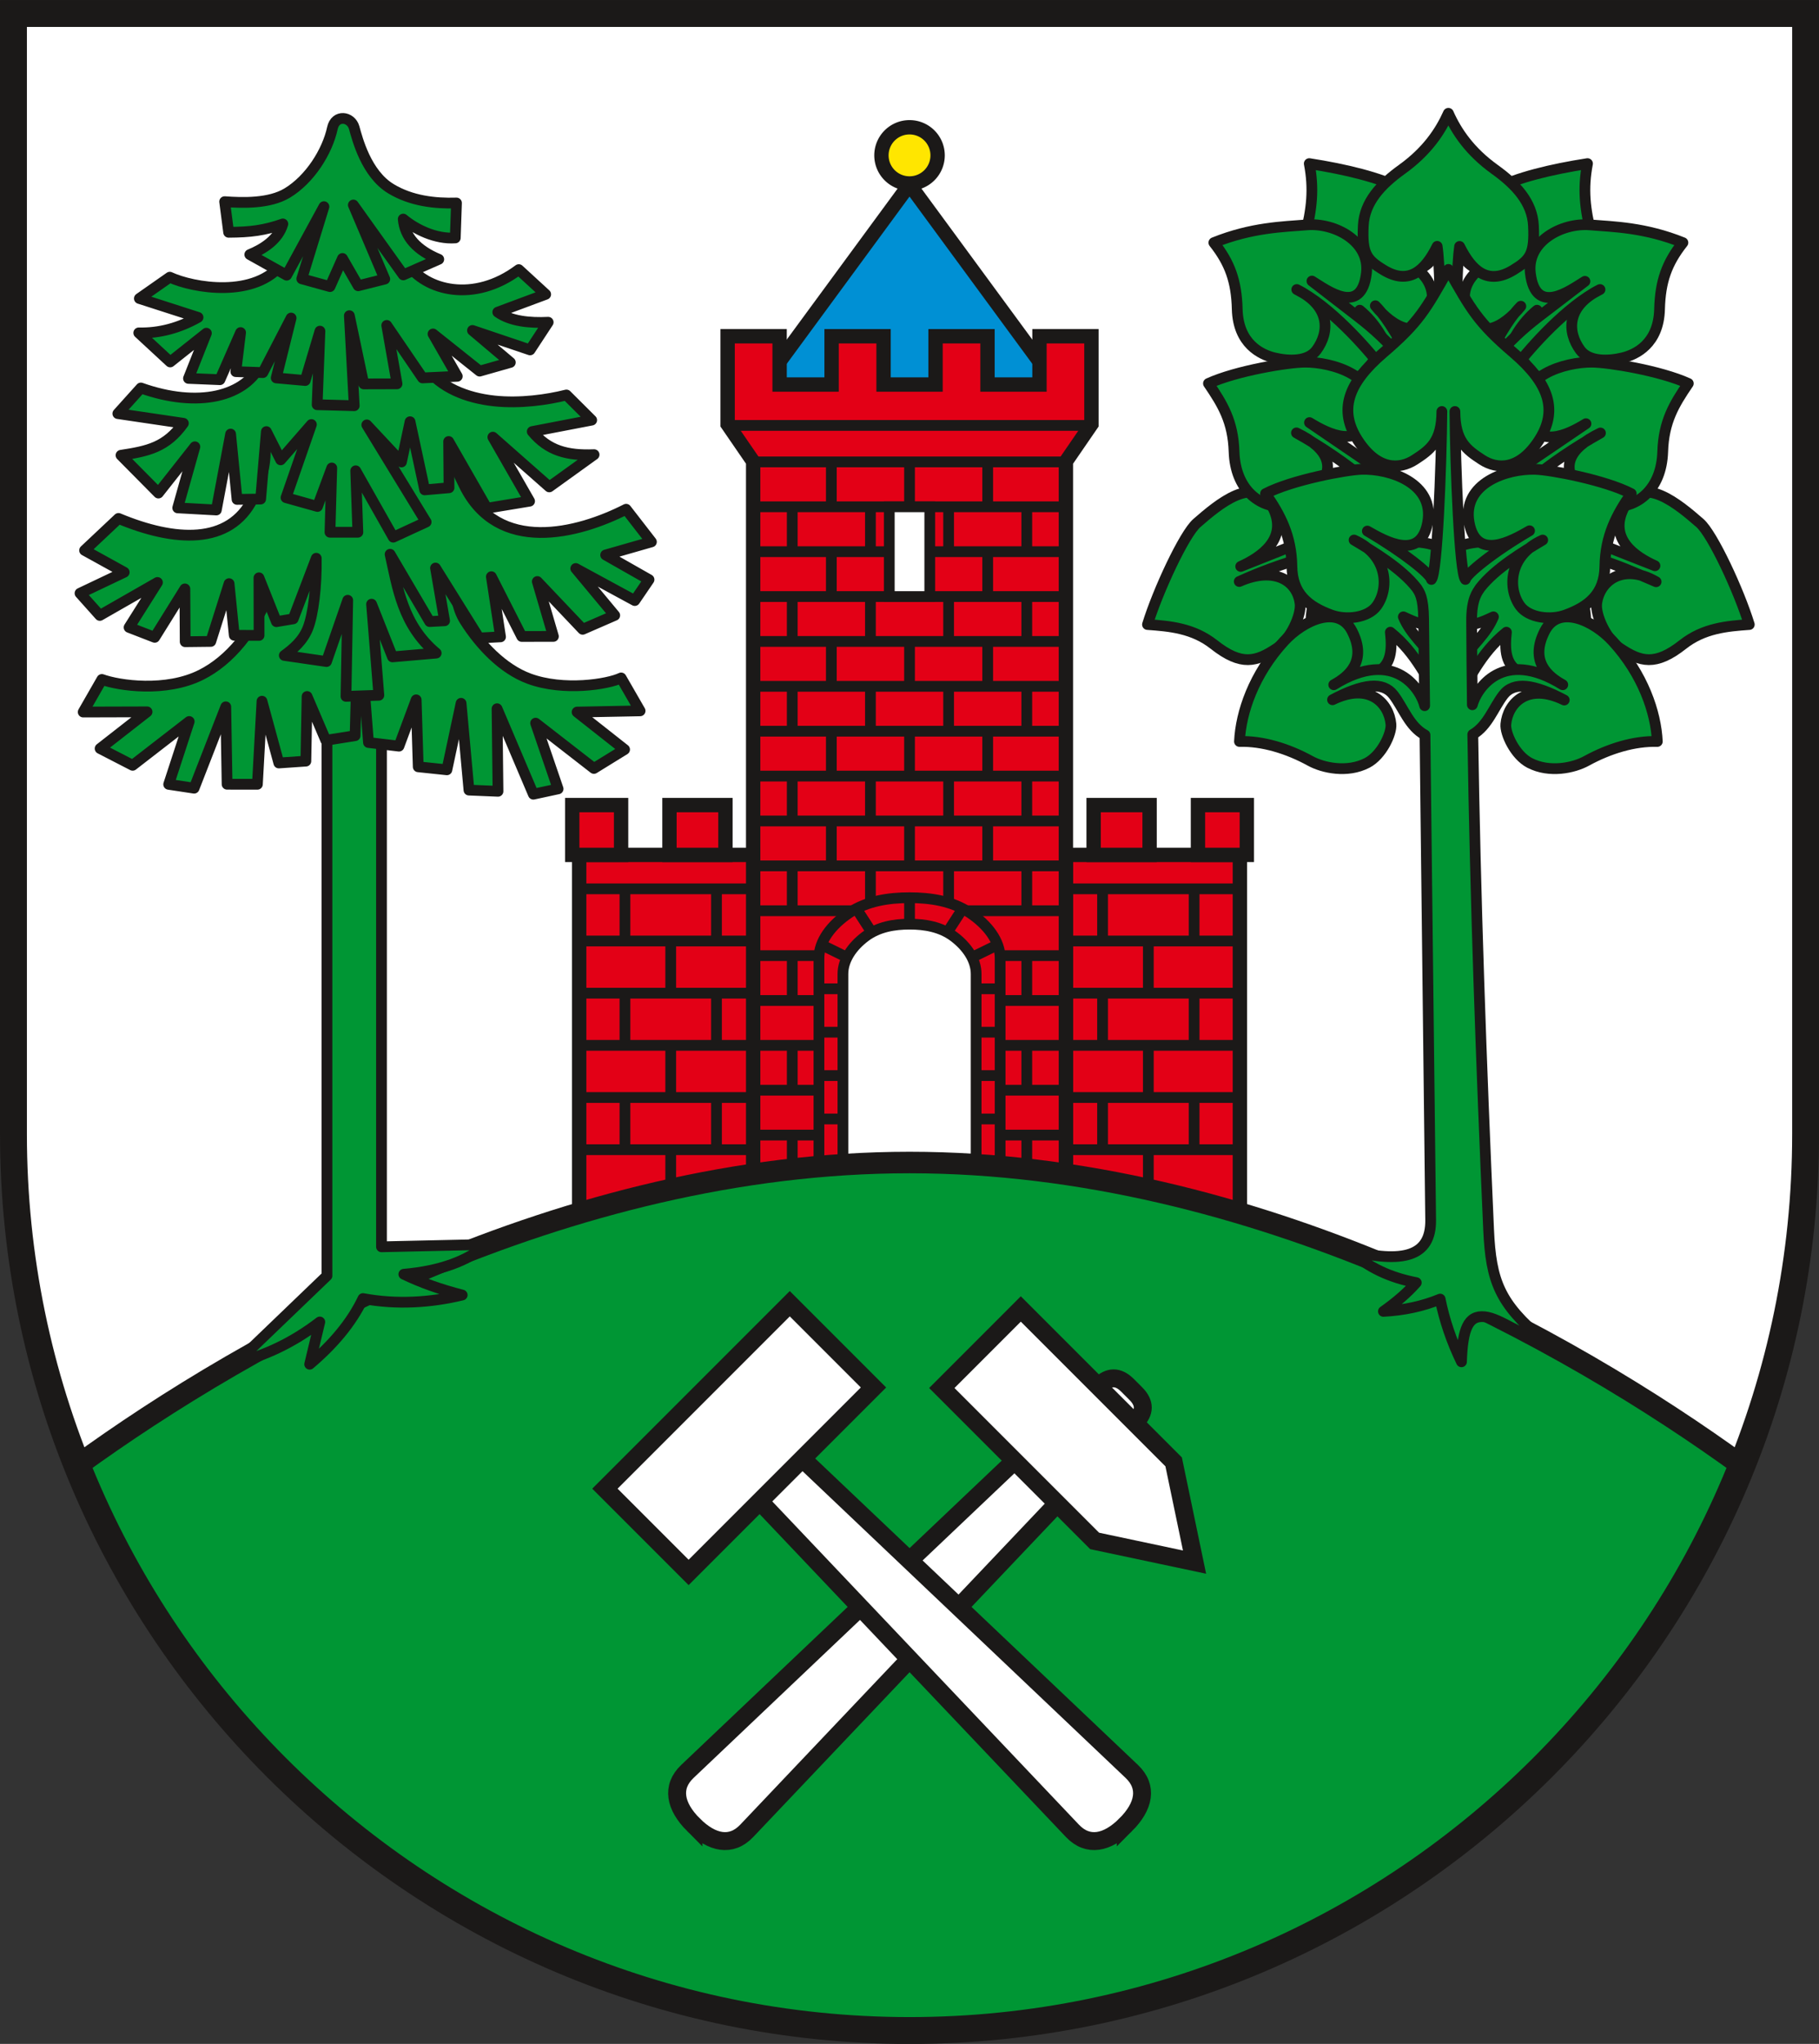 <?xml version="1.0" encoding="UTF-8" standalone="no"?>
<svg
   xmlns:dc="http://purl.org/dc/elements/1.1/"
   xmlns:cc="http://creativecommons.org/ns#"
   xmlns:rdf="http://www.w3.org/1999/02/22-rdf-syntax-ns#"
   xmlns:svg="http://www.w3.org/2000/svg"
   xmlns="http://www.w3.org/2000/svg"
   xmlns:sodipodi="http://sodipodi.sourceforge.net/DTD/sodipodi-0.dtd"
   xmlns:inkscape="http://www.inkscape.org/namespaces/inkscape"
   version="1.1"
   width="288"
   height="323.468"
   id="svg301"
   viewBox="0 0 288 323.468"
   sodipodi:docname="Harzgerode 2010.svg"
   inkscape:version="0.92.3 (2405546, 2018-03-11)">
  <rect x="0" y="0" width="288" height="323.468" fill="#333333" stroke="none"/>
  <defs
     id="defs305" />
  <sodipodi:namedview
     pagecolor="#ffffff"
     bordercolor="#666666"
     borderopacity="1"
     objecttolerance="10"
     gridtolerance="10"
     guidetolerance="10"
     inkscape:pageopacity="0"
     inkscape:pageshadow="2"
     inkscape:window-width="1600"
     inkscape:window-height="850"
     id="namedview303"
     showgrid="false"
     inkscape:zoom="1.6225402"
     inkscape:cx="125.05066"
     inkscape:cy="207.51797"
     inkscape:window-x="-8"
     inkscape:window-y="-8"
     inkscape:window-maximized="1"
     inkscape:current-layer="svg301" />
  <g
     id="Layer1000"
     transform="matrix(1.001,0,0,1.001,-131.373,-354.538)">
    <path
       d="m 416.835,533.48 c 0,78.063 -63.669,141.732 -141.732,141.732 -78.063,0 -141.732,-63.669 -141.732,-141.732 V 356.315 h 283.464 z"
       style="fill:#ffffff;fill-rule:evenodd"
       id="path10"
       inkscape:connector-curvature="0" />
    <g
       id="Layer1001">
      <g
         id="Layer1002">
        <path
           d="m 327.354,489.344 v 62.438 h -27.519 v -62.438 z"
           style="fill:#e30016;fill-rule:evenodd;stroke:#1b1918;stroke-width:2.268;stroke-linecap:butt;stroke-linejoin:miter;stroke-dasharray:none"
           id="path12"
           inkscape:connector-curvature="0" />
        <g
           id="Layer1003">
          <path
             d="M 327.354,494.708 H 299.835"
             style="fill:none;stroke:#1b1918;stroke-width:1.701;stroke-linecap:butt;stroke-linejoin:miter;stroke-dasharray:none"
             id="path14"
             inkscape:connector-curvature="0" />
          <path
             d="M 327.354,502.957 H 299.835"
             style="fill:none;stroke:#1b1918;stroke-width:1.701;stroke-linecap:butt;stroke-linejoin:miter;stroke-dasharray:none"
             id="path16"
             inkscape:connector-curvature="0" />
          <path
             d="M 327.354,511.205 H 299.835"
             style="fill:none;stroke:#1b1918;stroke-width:1.701;stroke-linecap:butt;stroke-linejoin:miter;stroke-dasharray:none"
             id="path18"
             inkscape:connector-curvature="0" />
          <path
             d="M 327.354,519.454 H 299.835"
             style="fill:none;stroke:#1b1918;stroke-width:1.701;stroke-linecap:butt;stroke-linejoin:miter;stroke-dasharray:none"
             id="path20"
             inkscape:connector-curvature="0" />
          <path
             d="M 327.354,527.703 H 299.835"
             style="fill:none;stroke:#1b1918;stroke-width:1.701;stroke-linecap:butt;stroke-linejoin:miter;stroke-dasharray:none"
             id="path22"
             inkscape:connector-curvature="0" />
          <path
             d="M 327.354,535.952 H 299.835"
             style="fill:none;stroke:#1b1918;stroke-width:1.701;stroke-linecap:butt;stroke-linejoin:miter;stroke-dasharray:none"
             id="path24"
             inkscape:connector-curvature="0" />
        </g>
        <path
           d="m 328.453,481.467 v 7.877 h -7.728 v -7.877 z"
           style="fill:#e30016;fill-rule:evenodd;stroke:#1b1918;stroke-width:2.268;stroke-linecap:butt;stroke-linejoin:miter;stroke-dasharray:none"
           id="path27"
           inkscape:connector-curvature="0" />
        <path
           d="m 313.074,481.467 v 7.877 h -8.854 v -7.877 z"
           style="fill:#e30016;fill-rule:evenodd;stroke:#1b1918;stroke-width:2.268;stroke-linecap:butt;stroke-linejoin:miter;stroke-dasharray:none"
           id="path29"
           inkscape:connector-curvature="0" />
        <path
           d="m 320.114,527.77 v 8.245"
           style="fill:none;stroke:#1b1918;stroke-width:1.701;stroke-linecap:butt;stroke-linejoin:miter;stroke-dasharray:none"
           id="path31"
           inkscape:connector-curvature="0" />
        <path
           d="m 320.114,511.4 v 8.063"
           style="fill:none;stroke:#1b1918;stroke-width:1.701;stroke-linecap:butt;stroke-linejoin:miter;stroke-dasharray:none"
           id="path33"
           inkscape:connector-curvature="0" />
        <path
           d="m 320.114,494.8 v 8.294"
           style="fill:none;stroke:#1b1918;stroke-width:1.701;stroke-linecap:butt;stroke-linejoin:miter;stroke-dasharray:none"
           id="path35"
           inkscape:connector-curvature="0" />
        <path
           d="m 312.874,536.015 v 9.033"
           style="fill:none;stroke:#1b1918;stroke-width:1.701;stroke-linecap:butt;stroke-linejoin:miter;stroke-dasharray:none"
           id="path37"
           inkscape:connector-curvature="0" />
        <path
           d="m 312.874,519.524 v 8.245"
           style="fill:none;stroke:#1b1918;stroke-width:1.701;stroke-linecap:butt;stroke-linejoin:miter;stroke-dasharray:none"
           id="path39"
           inkscape:connector-curvature="0" />
        <path
           d="m 312.874,502.786 v 8.432"
           style="fill:none;stroke:#1b1918;stroke-width:1.701;stroke-linecap:butt;stroke-linejoin:miter;stroke-dasharray:none"
           id="path41"
           inkscape:connector-curvature="0" />
        <path
           d="m 305.634,527.648 v 8.184"
           style="fill:none;stroke:#1b1918;stroke-width:1.701;stroke-linecap:butt;stroke-linejoin:miter;stroke-dasharray:none"
           id="path43"
           inkscape:connector-curvature="0" />
        <path
           d="m 305.634,511.158 v 8.427"
           style="fill:none;stroke:#1b1918;stroke-width:1.701;stroke-linecap:butt;stroke-linejoin:miter;stroke-dasharray:none"
           id="path45"
           inkscape:connector-curvature="0" />
        <path
           d="m 305.634,494.8 v 8.294"
           style="fill:none;stroke:#1b1918;stroke-width:1.701;stroke-linecap:butt;stroke-linejoin:miter;stroke-dasharray:none"
           id="path47"
           inkscape:connector-curvature="0" />
      </g>
      <path
         d="m 250.37,418.653 v -1.633 l 24.732,-33.672 24.732,33.672 v 1.633 z"
         style="fill:#0090d4;fill-rule:evenodd;stroke:#1b1918;stroke-width:2.268;stroke-linecap:butt;stroke-linejoin:miter;stroke-dasharray:none"
         id="path50"
         inkscape:connector-curvature="0" />
      <path
         d="m 275.102,374.305 a 4.443,4.443 0 0 1 4.443,4.443 4.443,4.443 0 1 1 -4.443,-4.443 z"
         style="fill:#ffe600;fill-rule:evenodd;stroke:#1b1918;stroke-width:2.268;stroke-linecap:butt;stroke-linejoin:miter;stroke-dasharray:none"
         id="path52"
         inkscape:connector-curvature="0" />
      <path
         d="m 303.873,407.344 v 13.924 l -4.039,5.881 9e-4,124.633 -49.465,2e-4 3e-4,-124.633 -4.039,-5.881 2e-4,-13.924 h 8.222 v 7.635 h 8.221 v -7.635 h 8.221 v 7.635 h 8.221 v -7.635 h 8.221 v 7.635 h 8.221 v -7.635 z"
         style="fill:#e30016;fill-rule:evenodd;stroke:#1b1918;stroke-width:2.268;stroke-linecap:butt;stroke-linejoin:miter;stroke-dasharray:none"
         id="path54"
         inkscape:connector-curvature="0" />
      <path
         d="m 246.473,421.444 h 57.251"
         style="fill:none;stroke:#1b1918;stroke-width:1.701;stroke-linecap:butt;stroke-linejoin:miter;stroke-dasharray:none"
         id="path56"
         inkscape:connector-curvature="0" />
      <path
         d="m 250.37,427.211 h 49.463"
         style="fill:none;stroke:#1b1918;stroke-width:1.701;stroke-linecap:butt;stroke-linejoin:miter;stroke-dasharray:none"
         id="path58"
         inkscape:connector-curvature="0" />
      <path
         d="m 250.37,434.307 h 49.463"
         style="fill:none;stroke:#1b1918;stroke-width:1.701;stroke-linecap:butt;stroke-linejoin:miter;stroke-dasharray:none"
         id="path60"
         inkscape:connector-curvature="0" />
      <path
         d="m 250.37,441.404 h 49.463"
         style="fill:none;stroke:#1b1918;stroke-width:1.701;stroke-linecap:butt;stroke-linejoin:miter;stroke-dasharray:none"
         id="path62"
         inkscape:connector-curvature="0" />
      <path
         d="m 250.37,448.5 h 49.463"
         style="fill:none;stroke:#1b1918;stroke-width:1.701;stroke-linecap:butt;stroke-linejoin:miter;stroke-dasharray:none"
         id="path64"
         inkscape:connector-curvature="0" />
      <path
         d="m 250.37,455.596 h 49.463"
         style="fill:none;stroke:#1b1918;stroke-width:1.701;stroke-linecap:butt;stroke-linejoin:miter;stroke-dasharray:none"
         id="path66"
         inkscape:connector-curvature="0" />
      <path
         d="m 250.37,462.692 h 49.463"
         style="fill:none;stroke:#1b1918;stroke-width:1.701;stroke-linecap:butt;stroke-linejoin:miter;stroke-dasharray:none"
         id="path68"
         inkscape:connector-curvature="0" />
      <path
         d="m 250.37,469.788 h 49.463"
         style="fill:none;stroke:#1b1918;stroke-width:1.701;stroke-linecap:butt;stroke-linejoin:miter;stroke-dasharray:none"
         id="path70"
         inkscape:connector-curvature="0" />
      <path
         d="m 250.37,476.884 h 49.463"
         style="fill:none;stroke:#1b1918;stroke-width:1.701;stroke-linecap:butt;stroke-linejoin:miter;stroke-dasharray:none"
         id="path72"
         inkscape:connector-curvature="0" />
      <path
         d="m 250.37,483.981 h 49.463"
         style="fill:none;stroke:#1b1918;stroke-width:1.701;stroke-linecap:butt;stroke-linejoin:miter;stroke-dasharray:none"
         id="path74"
         inkscape:connector-curvature="0" />
      <path
         d="m 250.37,491.077 h 49.463"
         style="fill:none;stroke:#1b1918;stroke-width:1.701;stroke-linecap:butt;stroke-linejoin:miter;stroke-dasharray:none"
         id="path76"
         inkscape:connector-curvature="0" />
      <path
         d="m 250.37,498.173 h 49.463"
         style="fill:none;stroke:#1b1918;stroke-width:1.701;stroke-linecap:butt;stroke-linejoin:miter;stroke-dasharray:none"
         id="path78"
         inkscape:connector-curvature="0" />
      <path
         d="m 250.37,505.269 h 49.463"
         style="fill:none;stroke:#1b1918;stroke-width:1.701;stroke-linecap:butt;stroke-linejoin:miter;stroke-dasharray:none"
         id="path80"
         inkscape:connector-curvature="0" />
      <path
         d="m 250.37,512.362 h 49.464"
         style="fill:none;stroke:#1b1918;stroke-width:1.701;stroke-linecap:butt;stroke-linejoin:miter;stroke-dasharray:none"
         id="path82"
         inkscape:connector-curvature="0" />
      <path
         d="m 250.37,519.455 h 49.464"
         style="fill:none;stroke:#1b1918;stroke-width:1.701;stroke-linecap:butt;stroke-linejoin:miter;stroke-dasharray:none"
         id="path84"
         inkscape:connector-curvature="0" />
      <path
         d="m 250.37,526.547 h 49.464"
         style="fill:none;stroke:#1b1918;stroke-width:1.701;stroke-linecap:butt;stroke-linejoin:miter;stroke-dasharray:none"
         id="path86"
         inkscape:connector-curvature="0" />
      <path
         d="m 250.37,533.64 h 49.464"
         style="fill:none;stroke:#1b1918;stroke-width:1.701;stroke-linecap:butt;stroke-linejoin:miter;stroke-dasharray:none"
         id="path88"
         inkscape:connector-curvature="0" />
      <path
         d="m 256.553,441.526 v -7.209"
         style="fill:none;stroke:#1b1918;stroke-width:1.701;stroke-linecap:butt;stroke-linejoin:miter;stroke-dasharray:none"
         id="path90"
         inkscape:connector-curvature="0" />
      <path
         d="m 256.553,455.632 v -7.062"
         style="fill:none;stroke:#1b1918;stroke-width:1.701;stroke-linecap:butt;stroke-linejoin:miter;stroke-dasharray:none"
         id="path92"
         inkscape:connector-curvature="0" />
      <path
         d="m 256.553,469.78 v -7.073"
         style="fill:none;stroke:#1b1918;stroke-width:1.701;stroke-linecap:butt;stroke-linejoin:miter;stroke-dasharray:none"
         id="path94"
         inkscape:connector-curvature="0" />
      <path
         d="m 256.553,484.009 v -7.002"
         style="fill:none;stroke:#1b1918;stroke-width:1.701;stroke-linecap:butt;stroke-linejoin:miter;stroke-dasharray:none"
         id="path96"
         inkscape:connector-curvature="0" />
      <path
         d="m 256.553,498.153 v -7.056"
         style="fill:none;stroke:#1b1918;stroke-width:1.701;stroke-linecap:butt;stroke-linejoin:miter;stroke-dasharray:none"
         id="path98"
         inkscape:connector-curvature="0" />
      <path
         d="m 256.554,512.268 v -6.938"
         style="fill:none;stroke:#1b1918;stroke-width:1.701;stroke-linecap:butt;stroke-linejoin:miter;stroke-dasharray:none"
         id="path100"
         inkscape:connector-curvature="0" />
      <path
         d="m 256.554,526.501 v -7.091"
         style="fill:none;stroke:#1b1918;stroke-width:1.701;stroke-linecap:butt;stroke-linejoin:miter;stroke-dasharray:none"
         id="path102"
         inkscape:connector-curvature="0" />
      <path
         d="M 256.554,551.782 V 533.643"
         style="fill:none;stroke:#1b1918;stroke-width:1.701;stroke-linecap:butt;stroke-linejoin:miter;stroke-dasharray:none"
         id="path104"
         inkscape:connector-curvature="0" />
      <path
         d="m 262.736,434.454 v -7.245"
         style="fill:none;stroke:#1b1918;stroke-width:1.701;stroke-linecap:butt;stroke-linejoin:miter;stroke-dasharray:none"
         id="path106"
         inkscape:connector-curvature="0" />
      <path
         d="m 262.736,448.556 v -7.119"
         style="fill:none;stroke:#1b1918;stroke-width:1.701;stroke-linecap:butt;stroke-linejoin:miter;stroke-dasharray:none"
         id="path108"
         inkscape:connector-curvature="0" />
      <path
         d="m 262.736,462.701 v -7.002"
         style="fill:none;stroke:#1b1918;stroke-width:1.701;stroke-linecap:butt;stroke-linejoin:miter;stroke-dasharray:none"
         id="path110"
         inkscape:connector-curvature="0" />
      <path
         d="m 262.736,476.959 v -7.142"
         style="fill:none;stroke:#1b1918;stroke-width:1.701;stroke-linecap:butt;stroke-linejoin:miter;stroke-dasharray:none"
         id="path112"
         inkscape:connector-curvature="0" />
      <path
         d="m 262.736,491.119 v -7.217"
         style="fill:none;stroke:#1b1918;stroke-width:1.701;stroke-linecap:butt;stroke-linejoin:miter;stroke-dasharray:none"
         id="path114"
         inkscape:connector-curvature="0" />
      <path
         d="m 268.919,441.527 v -7.164"
         style="fill:none;stroke:#1b1918;stroke-width:1.701;stroke-linecap:butt;stroke-linejoin:miter;stroke-dasharray:none"
         id="path116"
         inkscape:connector-curvature="0" />
      <path
         d="m 268.919,455.675 v -7.062"
         style="fill:none;stroke:#1b1918;stroke-width:1.701;stroke-linecap:butt;stroke-linejoin:miter;stroke-dasharray:none"
         id="path118"
         inkscape:connector-curvature="0" />
      <path
         d="m 268.919,469.864 v -7.073"
         style="fill:none;stroke:#1b1918;stroke-width:1.701;stroke-linecap:butt;stroke-linejoin:miter;stroke-dasharray:none"
         id="path120"
         inkscape:connector-curvature="0" />
      <path
         d="m 268.919,483.935 v -6.97"
         style="fill:none;stroke:#1b1918;stroke-width:1.701;stroke-linecap:butt;stroke-linejoin:miter;stroke-dasharray:none"
         id="path122"
         inkscape:connector-curvature="0" />
      <path
         d="m 268.919,498.152 v -7.016"
         style="fill:none;stroke:#1b1918;stroke-width:1.701;stroke-linecap:butt;stroke-linejoin:miter;stroke-dasharray:none"
         id="path124"
         inkscape:connector-curvature="0" />
      <path
         d="M 268.919,551.782 V 500.884"
         style="fill:none;stroke:#1b1918;stroke-width:1.701;stroke-linecap:butt;stroke-linejoin:miter;stroke-dasharray:none"
         id="path126"
         inkscape:connector-curvature="0" />
      <path
         d="m 275.102,434.363 v -7.154"
         style="fill:none;stroke:#1b1918;stroke-width:1.701;stroke-linecap:butt;stroke-linejoin:miter;stroke-dasharray:none"
         id="path128"
         inkscape:connector-curvature="0" />
      <path
         d="M 275.102,462.678 V 455.661"
         style="fill:none;stroke:#1b1918;stroke-width:1.701;stroke-linecap:butt;stroke-linejoin:miter;stroke-dasharray:none"
         id="path130"
         inkscape:connector-curvature="0" />
      <path
         d="m 275.102,476.914 v -7.106"
         style="fill:none;stroke:#1b1918;stroke-width:1.701;stroke-linecap:butt;stroke-linejoin:miter;stroke-dasharray:none"
         id="path132"
         inkscape:connector-curvature="0" />
      <path
         d="m 275.102,491.161 v -7.176"
         style="fill:none;stroke:#1b1918;stroke-width:1.701;stroke-linecap:butt;stroke-linejoin:miter;stroke-dasharray:none"
         id="path134"
         inkscape:connector-curvature="0" />
      <path
         d="m 275.102,505.2 v -7.157"
         style="fill:none;stroke:#1b1918;stroke-width:1.701;stroke-linecap:butt;stroke-linejoin:miter;stroke-dasharray:none"
         id="path136"
         inkscape:connector-curvature="0" />
      <path
         d="m 281.285,441.483 v -7.212"
         style="fill:none;stroke:#1b1918;stroke-width:1.701;stroke-linecap:butt;stroke-linejoin:miter;stroke-dasharray:none"
         id="path138"
         inkscape:connector-curvature="0" />
      <path
         d="m 281.285,455.717 v -7.172"
         style="fill:none;stroke:#1b1918;stroke-width:1.701;stroke-linecap:butt;stroke-linejoin:miter;stroke-dasharray:none"
         id="path140"
         inkscape:connector-curvature="0" />
      <path
         d="m 281.285,469.812 v -6.994"
         style="fill:none;stroke:#1b1918;stroke-width:1.701;stroke-linecap:butt;stroke-linejoin:miter;stroke-dasharray:none"
         id="path142"
         inkscape:connector-curvature="0" />
      <path
         d="m 281.285,483.949 v -6.886"
         style="fill:none;stroke:#1b1918;stroke-width:1.701;stroke-linecap:butt;stroke-linejoin:miter;stroke-dasharray:none"
         id="path144"
         inkscape:connector-curvature="0" />
      <path
         d="m 281.285,498.156 v -7.073"
         style="fill:none;stroke:#1b1918;stroke-width:1.701;stroke-linecap:butt;stroke-linejoin:miter;stroke-dasharray:none"
         id="path146"
         inkscape:connector-curvature="0" />
      <path
         d="M 281.285,551.782 V 501.195"
         style="fill:none;stroke:#1b1918;stroke-width:1.701;stroke-linecap:butt;stroke-linejoin:miter;stroke-dasharray:none"
         id="path148"
         inkscape:connector-curvature="0" />
      <path
         d="m 287.467,434.012 v -6.804"
         style="fill:none;stroke:#1b1918;stroke-width:1.701;stroke-linecap:butt;stroke-linejoin:miter;stroke-dasharray:none"
         id="path150"
         inkscape:connector-curvature="0" />
      <path
         d="m 287.467,448.556 v -7.211"
         style="fill:none;stroke:#1b1918;stroke-width:1.701;stroke-linecap:butt;stroke-linejoin:miter;stroke-dasharray:none"
         id="path152"
         inkscape:connector-curvature="0" />
      <path
         d="M 287.467,462.762 V 455.699"
         style="fill:none;stroke:#1b1918;stroke-width:1.701;stroke-linecap:butt;stroke-linejoin:miter;stroke-dasharray:none"
         id="path154"
         inkscape:connector-curvature="0" />
      <path
         d="m 287.467,477.021 v -7.204"
         style="fill:none;stroke:#1b1918;stroke-width:1.701;stroke-linecap:butt;stroke-linejoin:miter;stroke-dasharray:none"
         id="path156"
         inkscape:connector-curvature="0" />
      <path
         d="m 287.467,491.167 v -7.328"
         style="fill:none;stroke:#1b1918;stroke-width:1.701;stroke-linecap:butt;stroke-linejoin:miter;stroke-dasharray:none"
         id="path158"
         inkscape:connector-curvature="0" />
      <path
         d="m 293.65,441.345 v -7.028"
         style="fill:none;stroke:#1b1918;stroke-width:1.701;stroke-linecap:butt;stroke-linejoin:miter;stroke-dasharray:none"
         id="path160"
         inkscape:connector-curvature="0" />
      <path
         d="m 293.65,455.636 v -7.132"
         style="fill:none;stroke:#1b1918;stroke-width:1.701;stroke-linecap:butt;stroke-linejoin:miter;stroke-dasharray:none"
         id="path162"
         inkscape:connector-curvature="0" />
      <path
         d="m 293.65,469.836 v -7.015"
         style="fill:none;stroke:#1b1918;stroke-width:1.701;stroke-linecap:butt;stroke-linejoin:miter;stroke-dasharray:none"
         id="path164"
         inkscape:connector-curvature="0" />
      <path
         d="M 293.65,483.956 V 476.988"
         style="fill:none;stroke:#1b1918;stroke-width:1.701;stroke-linecap:butt;stroke-linejoin:miter;stroke-dasharray:none"
         id="path166"
         inkscape:connector-curvature="0" />
      <path
         d="m 293.65,498.116 v -7.063"
         style="fill:none;stroke:#1b1918;stroke-width:1.701;stroke-linecap:butt;stroke-linejoin:miter;stroke-dasharray:none"
         id="path168"
         inkscape:connector-curvature="0" />
      <path
         d="m 293.65,512.369 v -7.08"
         style="fill:none;stroke:#1b1918;stroke-width:1.701;stroke-linecap:butt;stroke-linejoin:miter;stroke-dasharray:none"
         id="path170"
         inkscape:connector-curvature="0" />
      <path
         d="m 293.65,526.45 v -6.99"
         style="fill:none;stroke:#1b1918;stroke-width:1.701;stroke-linecap:butt;stroke-linejoin:miter;stroke-dasharray:none"
         id="path172"
         inkscape:connector-curvature="0" />
      <path
         d="M 293.65,551.782 V 533.643"
         style="fill:none;stroke:#1b1918;stroke-width:1.701;stroke-linecap:butt;stroke-linejoin:miter;stroke-dasharray:none"
         id="path174"
         inkscape:connector-curvature="0" />
      <path
         d="m 271.898,434.308 v 14.193 h 6.409 v -14.193 z"
         style="fill:#ffffff;fill-rule:evenodd;stroke:#1b1918;stroke-width:1.701;stroke-linecap:butt;stroke-linejoin:miter;stroke-dasharray:none"
         id="path176"
         inkscape:connector-curvature="0" />
      <path
         d="m 289.433,538.368 7e-4,-32.688 c 0,-2.702 -1.952,-5.277 -4.82,-7.193 -2.797,-1.868 -6.216,-2.374 -9.51,-2.374 -3.295,0 -6.713,0.506 -9.51,2.374 -2.868,1.915 -4.82,4.491 -4.82,7.193 v 32.726 c 4.302,0.905 9.53,1.364 14.33,1.358 4.8,-0.006 10.053,-0.597 14.33,-1.396 z"
         style="fill:#e30016;fill-rule:evenodd;stroke:#1b1918;stroke-width:1.701;stroke-linecap:butt;stroke-linejoin:miter;stroke-dasharray:none"
         id="path178"
         inkscape:connector-curvature="0" />
      <path
         d="m 260.772,510.513 h 28.66"
         style="fill:none;stroke:#1b1918;stroke-width:1.701;stroke-linecap:butt;stroke-linejoin:miter;stroke-dasharray:none"
         id="path180"
         inkscape:connector-curvature="0" />
      <path
         d="m 260.772,517.374 h 28.66"
         style="fill:none;stroke:#1b1918;stroke-width:1.701;stroke-linecap:butt;stroke-linejoin:miter;stroke-dasharray:none"
         id="path182"
         inkscape:connector-curvature="0" />
      <path
         d="m 260.772,524.235 h 28.66"
         style="fill:none;stroke:#1b1918;stroke-width:1.701;stroke-linecap:butt;stroke-linejoin:miter;stroke-dasharray:none"
         id="path184"
         inkscape:connector-curvature="0" />
      <path
         d="m 260.772,531.095 h 28.66"
         style="fill:none;stroke:#1b1918;stroke-width:1.701;stroke-linecap:butt;stroke-linejoin:miter;stroke-dasharray:none"
         id="path186"
         inkscape:connector-curvature="0" />
      <path
         d="m 285.64,538.985 v -30.805 c 0,-2.228 -1.435,-4.351 -3.544,-5.93 -2.057,-1.54 -4.571,-1.957 -6.993,-1.957 -2.423,0 -4.936,0.417 -6.993,1.957 -2.109,1.579 -3.544,3.703 -3.544,5.93 v 30.816 c 3.377,0.502 7.017,0.769 10.538,0.768 3.521,-0.002 7.025,-0.259 10.538,-0.779 z"
         style="fill:#ffffff;fill-rule:evenodd;stroke:#1b1918;stroke-width:1.701;stroke-linecap:butt;stroke-linejoin:miter;stroke-dasharray:none"
         id="path188"
         inkscape:connector-curvature="0" />
      <path
         d="m 275.103,496.104 v 4.197"
         style="fill:none;stroke:#1b1918;stroke-width:1.701;stroke-linecap:butt;stroke-linejoin:miter;stroke-dasharray:none"
         id="path190"
         inkscape:connector-curvature="0" />
      <path
         d="m 269.121,501.586 -2.417,-3.729"
         style="fill:none;stroke:#1b1918;stroke-width:1.701;stroke-linecap:butt;stroke-linejoin:miter;stroke-dasharray:none"
         id="path192"
         inkscape:connector-curvature="0" />
      <path
         d="m 265.205,505.534 -4.03,-1.972"
         style="fill:none;stroke:#1b1918;stroke-width:1.701;stroke-linecap:butt;stroke-linejoin:miter;stroke-dasharray:none"
         id="path194"
         inkscape:connector-curvature="0" />
      <path
         d="m 281.106,501.553 2.395,-3.696"
         style="fill:none;stroke:#1b1918;stroke-width:1.701;stroke-linecap:butt;stroke-linejoin:miter;stroke-dasharray:none"
         id="path196"
         inkscape:connector-curvature="0" />
      <path
         d="m 284.988,505.541 4.043,-1.979"
         style="fill:none;stroke:#1b1918;stroke-width:1.701;stroke-linecap:butt;stroke-linejoin:miter;stroke-dasharray:none"
         id="path198"
         inkscape:connector-curvature="0" />
      <g
         id="Layer1004">
        <path
           d="m 222.851,489.344 v 62.438 h 27.519 v -62.438 z"
           style="fill:#e30016;fill-rule:evenodd;stroke:#1b1918;stroke-width:2.268;stroke-linecap:butt;stroke-linejoin:miter;stroke-dasharray:none"
           id="path200"
           inkscape:connector-curvature="0" />
        <g
           id="Layer1005">
          <path
             d="M 222.851,494.708 H 250.37"
             style="fill:none;stroke:#1b1918;stroke-width:1.701;stroke-linecap:butt;stroke-linejoin:miter;stroke-dasharray:none"
             id="path202"
             inkscape:connector-curvature="0" />
          <path
             d="M 222.851,502.957 H 250.37"
             style="fill:none;stroke:#1b1918;stroke-width:1.701;stroke-linecap:butt;stroke-linejoin:miter;stroke-dasharray:none"
             id="path204"
             inkscape:connector-curvature="0" />
          <path
             d="M 222.851,511.205 H 250.37"
             style="fill:none;stroke:#1b1918;stroke-width:1.701;stroke-linecap:butt;stroke-linejoin:miter;stroke-dasharray:none"
             id="path206"
             inkscape:connector-curvature="0" />
          <path
             d="M 222.851,519.454 H 250.37"
             style="fill:none;stroke:#1b1918;stroke-width:1.701;stroke-linecap:butt;stroke-linejoin:miter;stroke-dasharray:none"
             id="path208"
             inkscape:connector-curvature="0" />
          <path
             d="M 222.851,527.703 H 250.37"
             style="fill:none;stroke:#1b1918;stroke-width:1.701;stroke-linecap:butt;stroke-linejoin:miter;stroke-dasharray:none"
             id="path210"
             inkscape:connector-curvature="0" />
          <path
             d="M 222.851,535.952 H 250.37"
             style="fill:none;stroke:#1b1918;stroke-width:1.701;stroke-linecap:butt;stroke-linejoin:miter;stroke-dasharray:none"
             id="path212"
             inkscape:connector-curvature="0" />
        </g>
        <path
           d="m 221.752,481.467 v 7.877 h 7.728 v -7.877 z"
           style="fill:#e30016;fill-rule:evenodd;stroke:#1b1918;stroke-width:2.268;stroke-linecap:butt;stroke-linejoin:miter;stroke-dasharray:none"
           id="path215"
           inkscape:connector-curvature="0" />
        <path
           d="m 237.131,481.467 v 7.877 h 8.854 v -7.877 z"
           style="fill:#e30016;fill-rule:evenodd;stroke:#1b1918;stroke-width:2.268;stroke-linecap:butt;stroke-linejoin:miter;stroke-dasharray:none"
           id="path217"
           inkscape:connector-curvature="0" />
        <path
           d="m 230.091,527.77 v 8.245"
           style="fill:none;stroke:#1b1918;stroke-width:1.701;stroke-linecap:butt;stroke-linejoin:miter;stroke-dasharray:none"
           id="path219"
           inkscape:connector-curvature="0" />
        <path
           d="m 230.091,511.4 v 8.063"
           style="fill:none;stroke:#1b1918;stroke-width:1.701;stroke-linecap:butt;stroke-linejoin:miter;stroke-dasharray:none"
           id="path221"
           inkscape:connector-curvature="0" />
        <path
           d="m 230.091,494.8 v 8.294"
           style="fill:none;stroke:#1b1918;stroke-width:1.701;stroke-linecap:butt;stroke-linejoin:miter;stroke-dasharray:none"
           id="path223"
           inkscape:connector-curvature="0" />
        <path
           d="m 237.331,536.015 v 9.033"
           style="fill:none;stroke:#1b1918;stroke-width:1.701;stroke-linecap:butt;stroke-linejoin:miter;stroke-dasharray:none"
           id="path225"
           inkscape:connector-curvature="0" />
        <path
           d="m 237.331,519.524 v 8.245"
           style="fill:none;stroke:#1b1918;stroke-width:1.701;stroke-linecap:butt;stroke-linejoin:miter;stroke-dasharray:none"
           id="path227"
           inkscape:connector-curvature="0" />
        <path
           d="m 237.331,502.786 v 8.432"
           style="fill:none;stroke:#1b1918;stroke-width:1.701;stroke-linecap:butt;stroke-linejoin:miter;stroke-dasharray:none"
           id="path229"
           inkscape:connector-curvature="0" />
        <path
           d="m 244.571,527.648 v 8.184"
           style="fill:none;stroke:#1b1918;stroke-width:1.701;stroke-linecap:butt;stroke-linejoin:miter;stroke-dasharray:none"
           id="path231"
           inkscape:connector-curvature="0" />
        <path
           d="m 244.571,511.158 v 8.427"
           style="fill:none;stroke:#1b1918;stroke-width:1.701;stroke-linecap:butt;stroke-linejoin:miter;stroke-dasharray:none"
           id="path233"
           inkscape:connector-curvature="0" />
        <path
           d="m 244.571,494.8 v 8.294"
           style="fill:none;stroke:#1b1918;stroke-width:1.701;stroke-linecap:butt;stroke-linejoin:miter;stroke-dasharray:none"
           id="path235"
           inkscape:connector-curvature="0" />
      </g>
    </g>
    <path
       d="m 406.752,585.912 c -20.918,52.238 -72.092,89.301 -131.649,89.301 -59.557,0 -110.731,-37.063 -131.649,-89.301 27.11,-19.708 77.052,-47.933 131.649,-47.933 54.596,0 104.539,28.225 131.649,47.933 z"
       style="fill:#009634;fill-rule:evenodd;stroke:#1b1918;stroke-width:3.402;stroke-linecap:butt;stroke-linejoin:miter;stroke-dasharray:none"
       id="path239"
       inkscape:connector-curvature="0" />
    <g
       id="Layer1006">
      <g
         id="Layer1007">
        <path
           d="m 359.6,460.079 c -3.24,-4.063 -5.294,-5.726 -6.391,-8.374 1.967,0.859 5.806,3.114 7.524,-2.132 1.665,-5.085 1.538,-10.217 -7.918,-9.697 -3.85,0.212 -9.704,1.211 -14.19,2.859 2.103,3.659 -0.125,5.569 -0.051,10.533 0.094,6.288 1.504,6.691 4.811,8.615 2.276,1.324 4.223,-0.753 5.608,-1.414 2.285,-1.091 2.478,-3.492 2.161,-6.333 4.311,3.476 5.745,7.659 7.986,10.362 2.242,2.704 0.46,-4.419 0.46,-4.419 z"
           style="fill:#009634;fill-rule:evenodd;stroke:#1b1918;stroke-width:1.701;stroke-linecap:round;stroke-linejoin:round;stroke-dasharray:none"
           id="path241"
           inkscape:connector-curvature="0" />
        <path
           d="m 337.061,439.937 -9.575,3.799 c 3.064,-1.379 7.676,-4.346 5.028,-9.388 -2.812,-5.354 -8.634,-0.362 -11.959,2.526 -2.006,1.742 -6.184,10.734 -7.814,16.048 3.508,0.255 7.206,0.556 10.505,3.158 4.338,3.422 6.685,2.786 9.988,0.568 2.209,-1.484 3.863,-5.257 3.643,-7.046 -0.44,-3.58 -4.018,-5.953 -9.622,-3.482 3.248,-1.476 6.574,-2.685 10.036,-3.709 3.462,-1.024 -0.23,-2.473 -0.23,-2.473 z"
           style="fill:#009634;fill-rule:evenodd;stroke:#1b1918;stroke-width:1.701;stroke-linecap:round;stroke-linejoin:round;stroke-dasharray:none"
           id="path243"
           inkscape:connector-curvature="0" />
        <path
           d="m 346.062,400.062 c -1.936,0.906 -3.556,-1.603 -6.068,-3.257 -1.92,-1.264 -3.661,-0.136 -2.332,-5.332 1.09,-4.261 1.43,-7.399 0.668,-11.423 5.721,0.892 11.21,2.203 14.746,4.065 4.025,2.118 7.373,9.252 3.809,11.933 -3.941,2.965 -7.558,2.486 -10.824,4.014 z"
           style="fill:#009634;fill-rule:evenodd;stroke:#1b1918;stroke-width:1.701;stroke-linecap:round;stroke-linejoin:round;stroke-dasharray:none"
           id="path245"
           inkscape:connector-curvature="0" />
        <path
           d="m 354.117,416.938 c -2.159,-3.319 -2.938,-9.694 -7.805,-13.71 3.912,3.418 3.346,6.922 1.082,9.547 -1.501,1.74 -3.96,1.452 -6.129,0.706 -2.101,-0.722 -4.464,-3.892 -4.51,-7.771 -0.053,-4.436 -0.663,-7.405 -2.989,-10.859 6.118,-1.817 10.92,-0.556 14.773,-0.488 4.386,0.077 10.176,3.048 9.13,7.992 -1.378,6.511 -6.356,3.369 -8.887,0.168 2.393,2.446 3.695,5.545 4.994,7.131 1.362,1.663 2.296,2.892 4.817,6.099 2.474,3.412 -4.478,1.185 -4.478,1.185 z"
           style="fill:#009634;fill-rule:evenodd;stroke:#1b1918;stroke-width:1.701;stroke-linecap:round;stroke-linejoin:round;stroke-dasharray:none"
           id="path247"
           inkscape:connector-curvature="0" />
        <path
           d="m 349.635,412.099 c -2.371,-3.098 -8.094,-9.499 -13.282,-12.139 5.376,2.631 5.204,6.74 3.119,9.578 -1.382,1.881 -4.46,1.755 -6.673,1.224 -2.142,-0.514 -5.722,-2.242 -5.864,-7.682 -0.116,-4.435 -1.15,-7.317 -3.696,-10.533 5.979,-2.408 10.886,-2.504 14.732,-2.813 4.377,-0.351 9.995,2.573 9.399,7.626 -0.813,6.888 -6.288,2.682 -8.618,1.26 l 7.289,5.633 c 2.425,1.874 4.622,3.844 7.312,7.003 2.691,3.159 -3.719,0.841 -3.719,0.841 z"
           style="fill:#009634;fill-rule:evenodd;stroke:#1b1918;stroke-width:1.701;stroke-linecap:round;stroke-linejoin:round;stroke-dasharray:none"
           id="path249"
           inkscape:connector-curvature="0" />
        <path
           d="m 349.66,428.696 -11.296,-7.699 c 2.92,1.781 8.121,4.453 9.661,-1.368 1.6,-6.047 -6.186,-8.214 -10.386,-8.188 -2.708,0.017 -10.834,1.357 -15.254,3.368 2.242,3.291 3.897,6.01 4.049,10.788 0.191,6.016 4.078,8.83 7.742,8.699 5.003,-0.179 5.147,-2.216 6.097,-3.608 1.765,-2.585 1.422,-5.48 -3.97,-8.063 4.057,2.278 7.771,4.784 11.438,7.837 3.667,3.054 1.918,-1.766 1.918,-1.766 z"
           style="fill:#009634;fill-rule:evenodd;stroke:#1b1918;stroke-width:1.701;stroke-linecap:round;stroke-linejoin:round;stroke-dasharray:none"
           id="path251"
           inkscape:connector-curvature="0" />
        <path
           d="m 361.067,460.079 c 3.24,-4.063 5.294,-5.726 6.391,-8.374 -1.967,0.859 -5.806,3.114 -7.524,-2.132 -1.665,-5.085 -1.538,-10.217 7.918,-9.697 3.85,0.212 9.704,1.211 14.19,2.859 -2.103,3.659 0.125,5.569 0.051,10.533 -0.094,6.288 -1.504,6.691 -4.812,8.615 -2.276,1.324 -4.223,-0.753 -5.608,-1.414 -2.285,-1.091 -2.478,-3.492 -2.16,-6.333 -4.311,3.476 -5.745,7.659 -7.986,10.362 -2.242,2.704 -0.46,-4.419 -0.46,-4.419 z"
           style="fill:#009634;fill-rule:evenodd;stroke:#1b1918;stroke-width:1.701;stroke-linecap:round;stroke-linejoin:round;stroke-dasharray:none"
           id="path253"
           inkscape:connector-curvature="0" />
        <path
           d="m 383.606,439.937 9.4,3.69 c -3.064,-1.379 -7.5,-4.237 -4.852,-9.279 2.812,-5.354 8.634,-0.362 11.959,2.526 2.006,1.742 6.184,10.734 7.814,16.048 -3.508,0.255 -7.206,0.556 -10.505,3.158 -4.339,3.422 -6.685,2.786 -9.988,0.568 -2.209,-1.484 -3.863,-5.257 -3.643,-7.046 0.44,-3.58 4.165,-6.471 9.399,-3.444 -3.217,-1.383 -6.37,-2.765 -9.832,-3.789 -3.462,-1.024 0.25,-2.431 0.25,-2.431 z"
           style="fill:#009634;fill-rule:evenodd;stroke:#1b1918;stroke-width:1.701;stroke-linecap:round;stroke-linejoin:round;stroke-dasharray:none"
           id="path255"
           inkscape:connector-curvature="0" />
        <path
           d="m 374.606,400.062 c 1.936,0.906 3.556,-1.603 6.068,-3.257 1.92,-1.264 3.661,-0.136 2.332,-5.332 -1.09,-4.261 -1.43,-7.399 -0.668,-11.423 -5.721,0.892 -11.21,2.203 -14.746,4.065 -4.025,2.118 -7.373,9.252 -3.809,11.933 3.941,2.965 7.558,2.486 10.824,4.014 z"
           style="fill:#009634;fill-rule:evenodd;stroke:#1b1918;stroke-width:1.701;stroke-linecap:round;stroke-linejoin:round;stroke-dasharray:none"
           id="path257"
           inkscape:connector-curvature="0" />
        <path
           d="m 366.551,416.938 c 2.159,-3.319 2.939,-9.694 7.805,-13.71 -3.912,3.418 -3.346,6.922 -1.082,9.547 1.501,1.74 3.96,1.452 6.129,0.706 2.101,-0.722 4.464,-3.892 4.51,-7.771 0.053,-4.436 0.663,-7.405 2.989,-10.859 -6.118,-1.817 -10.92,-0.556 -14.773,-0.488 -4.386,0.077 -10.176,3.048 -9.13,7.992 1.378,6.511 6.264,3.444 8.794,0.243 -2.393,2.446 -3.602,5.468 -4.902,7.056 -1.362,1.663 -2.296,2.892 -4.817,6.099 -2.474,3.412 4.478,1.185 4.478,1.185 z"
           style="fill:#009634;fill-rule:evenodd;stroke:#1b1918;stroke-width:1.701;stroke-linecap:round;stroke-linejoin:round;stroke-dasharray:none"
           id="path259"
           inkscape:connector-curvature="0" />
        <path
           d="m 360.333,406.478 1.547,-1.04 c -0.342,-2.234 -0.184,-9.568 0.226,-12.291 1.935,3.894 4.48,6.171 8.488,3.733 2.687,-1.635 3.415,-2.598 3.194,-7.025 -0.184,-3.694 -2.758,-6.474 -6.113,-8.882 -3.928,-2.819 -6.044,-5.955 -7.343,-8.878 -1.299,2.908 -3.415,6.044 -7.343,8.863 -3.355,2.408 -5.929,5.188 -6.113,8.882 -0.221,4.426 0.507,5.389 3.194,7.025 4.008,2.439 6.553,0.161 8.488,-3.733 0.411,2.723 0.569,10.057 0.226,12.291 z"
           style="fill:#009634;fill-rule:evenodd;stroke:#1b1918;stroke-width:1.701;stroke-linecap:round;stroke-linejoin:round;stroke-dasharray:none"
           id="path261"
           inkscape:connector-curvature="0" />
        <path
           d="m 371.033,412.099 c 2.371,-3.098 8.094,-9.499 13.282,-12.139 -5.376,2.631 -5.204,6.74 -3.119,9.578 1.382,1.881 4.46,1.755 6.673,1.224 2.142,-0.514 5.722,-2.242 5.864,-7.682 0.116,-4.435 1.15,-7.317 3.696,-10.533 -5.979,-2.408 -10.886,-2.504 -14.732,-2.813 -4.377,-0.351 -9.995,2.573 -9.399,7.626 0.813,6.888 6.304,2.725 8.634,1.303 l -7.305,5.59 c -2.432,1.861 -4.622,3.844 -7.312,7.003 -2.691,3.159 3.719,0.841 3.719,0.841 z"
           style="fill:#009634;fill-rule:evenodd;stroke:#1b1918;stroke-width:1.701;stroke-linecap:round;stroke-linejoin:round;stroke-dasharray:none"
           id="path263"
           inkscape:connector-curvature="0" />
        <path
           d="m 371.008,428.696 11.088,-7.525 c -2.92,1.781 -7.912,4.28 -9.453,-1.541 -1.6,-6.047 6.186,-8.214 10.386,-8.188 2.708,0.017 10.833,1.357 15.254,3.368 -2.242,3.291 -3.897,6.01 -4.049,10.788 -0.191,6.016 -4.078,8.83 -7.742,8.699 -5.003,-0.179 -5.147,-2.216 -6.097,-3.608 -1.765,-2.585 -1.401,-5.464 3.99,-8.047 -4.057,2.278 -7.791,4.768 -11.459,7.822 -3.667,3.054 -1.918,-1.766 -1.918,-1.766 z"
           style="fill:#009634;fill-rule:evenodd;stroke:#1b1918;stroke-width:1.701;stroke-linecap:round;stroke-linejoin:round;stroke-dasharray:none"
           id="path265"
           inkscape:connector-curvature="0" />
      </g>
      <path
         d="m 364.192,470.301 c 2.367,-1.373 3.266,-4.21 4.834,-6.252 1.662,-2.165 4.855,-1.72 9.634,0.809 -5.843,-2.839 -8.946,0.538 -9.239,3.829 -0.132,1.475 1.457,4.915 3.779,6.118 3.128,1.621 6.953,0.788 8.958,-0.311 3.586,-1.966 7.552,-3.179 11.222,-3.081 -0.213,-4.59 -2.256,-10.616 -7.043,-15.842 -3.041,-3.321 -8.577,-5.863 -10.75,-1.631 -2.459,4.79 0.506,7.218 2.838,8.505 -9.636,-5.969 -13.678,0.789 -14.3,3.161 -0.056,-4.415 -0.096,-8.832 -0.118,-13.25 -0.018,-3.501 0.906,-4.539 1.336,-5.206 2.392,-3.095 6.846,-5.755 9.909,-7.585 -5.439,2.433 -5.55,7.733 -3.569,10.433 1.371,1.869 4.779,2.295 7.195,1.411 3.613,-1.32 6.144,-3.326 6.207,-7.669 0.069,-4.781 1.814,-8.148 4.171,-11.511 -4.143,-2.152 -12.681,-3.758 -15.145,-3.841 -4.528,-0.153 -11.629,2.196 -10.497,8.397 1.112,6.09 6.602,3.015 9.555,1.315 -5.892,3.455 -9.988,6.841 -10.149,7.694 -0.925,-1.034 -1.58,-17.692 -1.654,-26.551 0.017,4.708 1.84,6.038 4.278,7.622 2.438,1.584 5.934,1.663 9.001,-3.052 3.067,-4.715 1.662,-9.005 -4.005,-13.846 -5.666,-4.841 -6.744,-6.908 -10.306,-13.187 -3.562,6.279 -4.64,8.345 -10.306,13.187 -5.666,4.841 -7.071,9.132 -4.005,13.846 3.067,4.715 6.563,4.636 9.001,3.052 2.438,-1.584 4.261,-2.914 4.278,-7.622 -0.074,8.859 -0.729,25.517 -1.654,26.551 -0.161,-0.853 -4.239,-4.192 -10.131,-7.647 2.953,1.7 8.425,4.728 9.537,-1.363 1.133,-6.201 -5.969,-8.55 -10.497,-8.397 -2.464,0.083 -11.002,1.689 -15.145,3.841 2.358,3.363 4.103,6.73 4.171,11.511 0.062,4.342 2.594,6.348 6.207,7.669 2.416,0.883 5.824,0.458 7.195,-1.411 1.981,-2.701 1.869,-8 -3.569,-10.433 3.062,1.831 7.516,4.491 9.909,7.585 0.431,0.667 1.052,1.406 1.092,4.907 l 0.16,13.696 c -0.488,-2.222 -4.532,-9.404 -14.375,-3.306 2.333,-1.287 5.338,-3.716 2.879,-8.507 -2.173,-4.232 -7.708,-1.69 -10.749,1.631 -4.786,5.226 -6.83,11.252 -7.043,15.842 3.67,-0.098 7.636,1.115 11.222,3.081 2.004,1.099 5.829,1.932 8.958,0.311 2.322,-1.204 3.911,-4.643 3.779,-6.118 -0.293,-3.291 -3.398,-6.711 -9.24,-3.872 4.779,-2.529 7.974,-2.931 9.635,-0.766 1.601,2.087 2.506,5.001 4.989,6.338 l 0.897,76.687 c 0.067,5.778 -4.367,6.925 -12.935,4.79 3.205,2.764 6.423,4.275 10.659,5.108 -1.444,1.639 -3.21,3.138 -5.195,4.543 3.261,-0.17 6.252,-0.818 8.973,-1.941 0.674,3.35 1.798,6.655 3.373,9.915 0.175,-5.236 1.072,-7.382 3.643,-7.126 2.571,0.256 5.626,3.053 9.175,3.611 -6.773,-5.731 -8.159,-9.166 -8.526,-17.391 -1.165,-26.134 -2.106,-52.19 -2.504,-78.283 z"
         style="fill:#009634;fill-rule:evenodd;stroke:#1b1918;stroke-width:1.701;stroke-linecap:round;stroke-linejoin:round;stroke-dasharray:none"
         id="path268"
         inkscape:connector-curvature="0" />
    </g>
    <g
       id="Layer1008">
      <path
         d="m 182.959,457.869 h 8.623 v 93.436 l 16.691,-0.37 c -3.07,2.61 -7.413,4.211 -13.155,4.707 2.816,1.356 5.908,2.436 9.23,3.287 -4.983,1.206 -10.371,1.545 -15.691,0.56 -1.85,3.872 -4.774,7.284 -8.434,10.381 l 1.601,-6.68 c -4.283,3.292 -8.73,5.345 -13.183,6.446 l 14.318,-13.752 z"
         style="fill:#009634;fill-rule:evenodd;stroke:#1b1918;stroke-width:1.701;stroke-linecap:round;stroke-linejoin:round;stroke-dasharray:none"
         id="path271"
         inkscape:connector-curvature="0" />
      <g
         id="Layer1009">
        <path
           d="m 187.41,470.493 -4.635,0.738 -2.964,-6.932 -0.191,10.219 -4.276,0.294 -2.664,-9.768 -0.724,13.133 -4.796,-0.005 -0.207,-12.241 -5.012,12.864 -4.018,-0.607 3.244,-9.935 -8.946,6.925 -5.146,-2.65 7.428,-5.801 -10.102,0.029 2.956,-5.151 c 2.69,0.982 10.147,2.077 15.732,-0.748 4.365,-2.208 8.437,-6.765 11.472,-14.479 3.761,-9.562 18.509,-7.968 24.434,-5.173 5.925,2.795 3.026,6.791 5.792,11.152 2.4,3.785 5.953,7.575 10.143,9.124 5.465,2.021 12.46,0.889 14.557,-0.115 l 2.998,5.204 -9.964,0.193 7.511,5.919 -4.851,2.993 -9.219,-7.162 3.554,10.39 -3.913,0.843 -5.743,-13.513 0.149,13.055 -4.593,-0.19 -1.246,-13.721 -2.245,10.515 -4.532,-0.477 -0.326,-10.587 -2.723,7.323 -4.822,-0.575 -0.879,-11.288 -0.974,0.249 z"
           style="fill:#009634;fill-rule:evenodd;stroke:#1b1918;stroke-width:1.701;stroke-linecap:round;stroke-linejoin:round;stroke-dasharray:none"
           id="path273"
           inkscape:connector-curvature="0" />
        <path
           d="m 193.319,458.036 -3.304,-8.331 1.15,14.397 -5.199,0.176 0.276,-15.189 -3.359,9.686 -6.672,-0.969 c 1.407,-1.016 2.954,-2.323 3.737,-4.325 0.846,-2.162 1.389,-6.627 1.317,-11.036 l -3.647,9.579 -2.656,0.445 -2.762,-6.933 0.017,9.105 -3.923,-0.017 -0.82,-8.166 -2.893,9.134 -4.05,0.046 -0.048,-8.35 -4.773,7.658 -4.05,-1.569 4.484,-7.105 -9.112,5.213 -3.134,-3.506 6.991,-3.322 -6.268,-3.46 5.365,-5.048 c 8.901,3.707 17.562,4.24 21.249,-3.118 3.687,-7.358 1.052,-11.635 1.052,-11.635 l 10.303,-2.081 17.63,0.657 c 0,0 -0.941,-0.049 4.429,10.927 5.37,10.976 17.996,7.684 25.627,3.797 l 4.001,5.158 -7.238,2.073 6.859,3.897 -2.254,3.307 -9.335,-5.064 6.164,7.405 -5.069,2.206 -7.172,-7.554 2.542,8.674 -5.008,0.009 -4.803,-9.445 1.448,9.508 -3.383,0.182 -6.9,-11.059 1.435,8.336 -2.361,0.125 -6.257,-10.638 c 1.179,5.229 1.944,11.145 7.288,15.625 z"
           style="fill:#009634;fill-rule:evenodd;stroke:#1b1918;stroke-width:1.701;stroke-linecap:round;stroke-linejoin:round;stroke-dasharray:none"
           id="path275"
           inkscape:connector-curvature="0" />
        <path
           d="m 172.695,411.424 c -2.517,5.55 -10.152,7.307 -19.17,4.101 l -3.645,4.049 10.369,1.533 c -2.695,3.781 -5.566,4.402 -9.866,5.054 l 5.916,5.973 5.767,-7.313 -2.714,9.658 6.106,0.335 2.261,-12.002 1.018,10.327 3.732,-0.056 0.905,-10.662 2.261,4.466 4.862,-5.582 -4.014,11.556 4.975,1.396 2.261,-6.085 -0.283,10.16 h 4.41 l -0.339,-9.713 5.936,10.495 5.202,-2.401 -9.385,-15.351 5.484,5.862 1.357,-6.364 2.318,10.774 3.845,-0.335 -0.057,-7.313 6.05,10.551 6.749,-1.117 -5.807,-10.122 8.924,7.865 7.087,-5.098 c -4.277,0.167 -7.266,-0.621 -9.781,-3.652 l 9.399,-1.807 -3.994,-3.975 c -3.028,0.762 -7.328,1.377 -11.412,0.943 -4.38,-0.466 -8.523,-2.119 -10.876,-5.41 -4.547,-6.358 -6.782,-9.916 -6.782,-9.916 l -7.774,-1.572 -9.366,0.555 z"
           style="fill:#009634;fill-rule:evenodd;stroke:#1b1918;stroke-width:1.701;stroke-linecap:round;stroke-linejoin:round;stroke-dasharray:none"
           id="path277"
           inkscape:connector-curvature="0" />
        <path
           d="m 176.028,395.684 c -4.374,5.799 -14.327,4.006 -17.931,2.324 l -4.811,3.368 9.279,2.987 c -2.945,1.657 -6.078,2.526 -9.374,2.45 l 4.97,4.595 5.725,-4.544 -2.831,7.147 4.97,0.204 3.27,-7.45 -0.753,6.174 4.278,0.153 4.465,-8.624 -2.353,9.466 4.587,0.41 2.328,-7.808 -0.442,11.634 5.865,0.157 -0.77,-14.234 2.274,10.786 5.266,-0.015 -1.627,-9.231 5.662,8.299 5.493,-0.255 -3.837,-6.694 7.377,5.877 4.852,-1.379 -5.986,-5.053 9.109,3.074 2.866,-4.369 c -2.929,0.145 -5.948,-0.157 -7.974,-1.595 l 7.577,-2.82 -4.256,-3.906 c -7.114,5.315 -14.721,3.332 -17.673,-0.991 -2.952,-4.323 -7.421,-11.522 -7.421,-11.522 l -7.366,0.232 z"
           style="fill:#009634;fill-rule:evenodd;stroke:#1b1918;stroke-width:1.701;stroke-linecap:round;stroke-linejoin:round;stroke-dasharray:none"
           id="path279"
           inkscape:connector-curvature="0" />
        <path
           d="m 200.641,395.18 -5.608,2.466 -7.902,-11.051 4.971,11.711 -4.206,1.057 -2.485,-4.315 -1.976,4.447 -4.461,-1.233 3.505,-11.403 -5.898,10.831 -5.827,-3.258 c 2.072,-0.85 4.51,-2.342 5.225,-4.843 -2.928,1.027 -5.132,1.304 -8.574,1.321 l -0.63,-4.843 c 2.837,0.207 7.072,0.339 9.896,-1.363 3.585,-2.161 6.35,-6.553 7.147,-10.26 0.474,-2.207 2.94,-1.857 3.441,-0.088 0.501,1.769 1.881,7.301 5.842,9.684 3.176,1.911 6.889,2.344 10.344,2.238 l -0.191,5.521 c -3.111,0.233 -6.325,-1.371 -8.232,-2.978 0.232,2.802 2.17,4.933 5.619,6.36 z"
           style="fill:#009634;fill-rule:evenodd;stroke:#1b1918;stroke-width:1.701;stroke-linecap:round;stroke-linejoin:round;stroke-dasharray:none"
           id="path281"
           inkscape:connector-curvature="0" />
      </g>
    </g>
    <g
       id="Layer1010">
      <g
         id="Layer1011">
        <path
           d="m 240.926,642.681 c -2.925,-2.925 -3.539,-5.982 -0.96,-8.43 l 58.161,-55.198 6.426,6.426 -55.197,58.161 c -2.447,2.579 -5.505,1.965 -8.43,-0.96 z"
           style="fill:#ffffff;fill-rule:evenodd;stroke:#1b1918;stroke-width:2.835;stroke-linecap:butt;stroke-linejoin:miter;stroke-dasharray:none"
           id="path285"
           inkscape:connector-curvature="0" />
        <path
           d="m 305.175,573.205 -5.845,5.845 q -2.203,2.203 0,4.407 l 1.314,1.314 q 2.203,2.203 4.407,0 l 5.845,-5.845 q 2.203,-2.203 0,-4.407 l -1.314,-1.314 q -2.203,-2.203 -4.407,0 z"
           style="fill:#ffffff;fill-rule:evenodd;stroke:#1b1918;stroke-width:2.835;stroke-linecap:butt;stroke-linejoin:miter;stroke-dasharray:none"
           id="path287"
           inkscape:connector-curvature="0" />
        <path
           d="m 292.704,561.134 24.174,24.174 3.305,15.847 -15.802,-3.349 -24.174,-24.174 z"
           style="fill:#ffffff;fill-rule:evenodd;stroke:#1b1918;stroke-width:2.835;stroke-linecap:butt;stroke-linejoin:miter;stroke-dasharray:none"
           id="path289"
           inkscape:connector-curvature="0" />
      </g>
      <g
         id="Layer1012">
        <path
           d="m 309.297,642.68 c -2.925,2.925 -5.982,3.539 -8.43,0.96 l -55.197,-58.161 6.426,-6.426 58.161,55.198 c 2.579,2.447 1.965,5.505 -0.96,8.43 z"
           style="fill:#ffffff;fill-rule:evenodd;stroke:#1b1918;stroke-width:2.835;stroke-linecap:butt;stroke-linejoin:miter;stroke-dasharray:none"
           id="path292"
           inkscape:connector-curvature="0" />
        <path
           d="m 269.402,573.544 -13.241,-13.241 -29.241,29.241 13.241,13.241 z"
           style="fill:#ffffff;fill-rule:evenodd;stroke:#1b1918;stroke-width:2.835;stroke-linecap:butt;stroke-linejoin:miter;stroke-dasharray:none"
           id="path294"
           inkscape:connector-curvature="0" />
      </g>
    </g>
    <path
       d="m 416.835,533.48 c 0,78.063 -63.669,141.732 -141.732,141.732 -78.063,0 -141.732,-63.669 -141.732,-141.732 V 356.315 h 283.464 z"
       style="fill:none;stroke:#1b1918;stroke-width:4.252;stroke-linecap:butt;stroke-linejoin:miter;stroke-dasharray:none"
       id="path298"
       inkscape:connector-curvature="0" />
  </g>
</svg>
